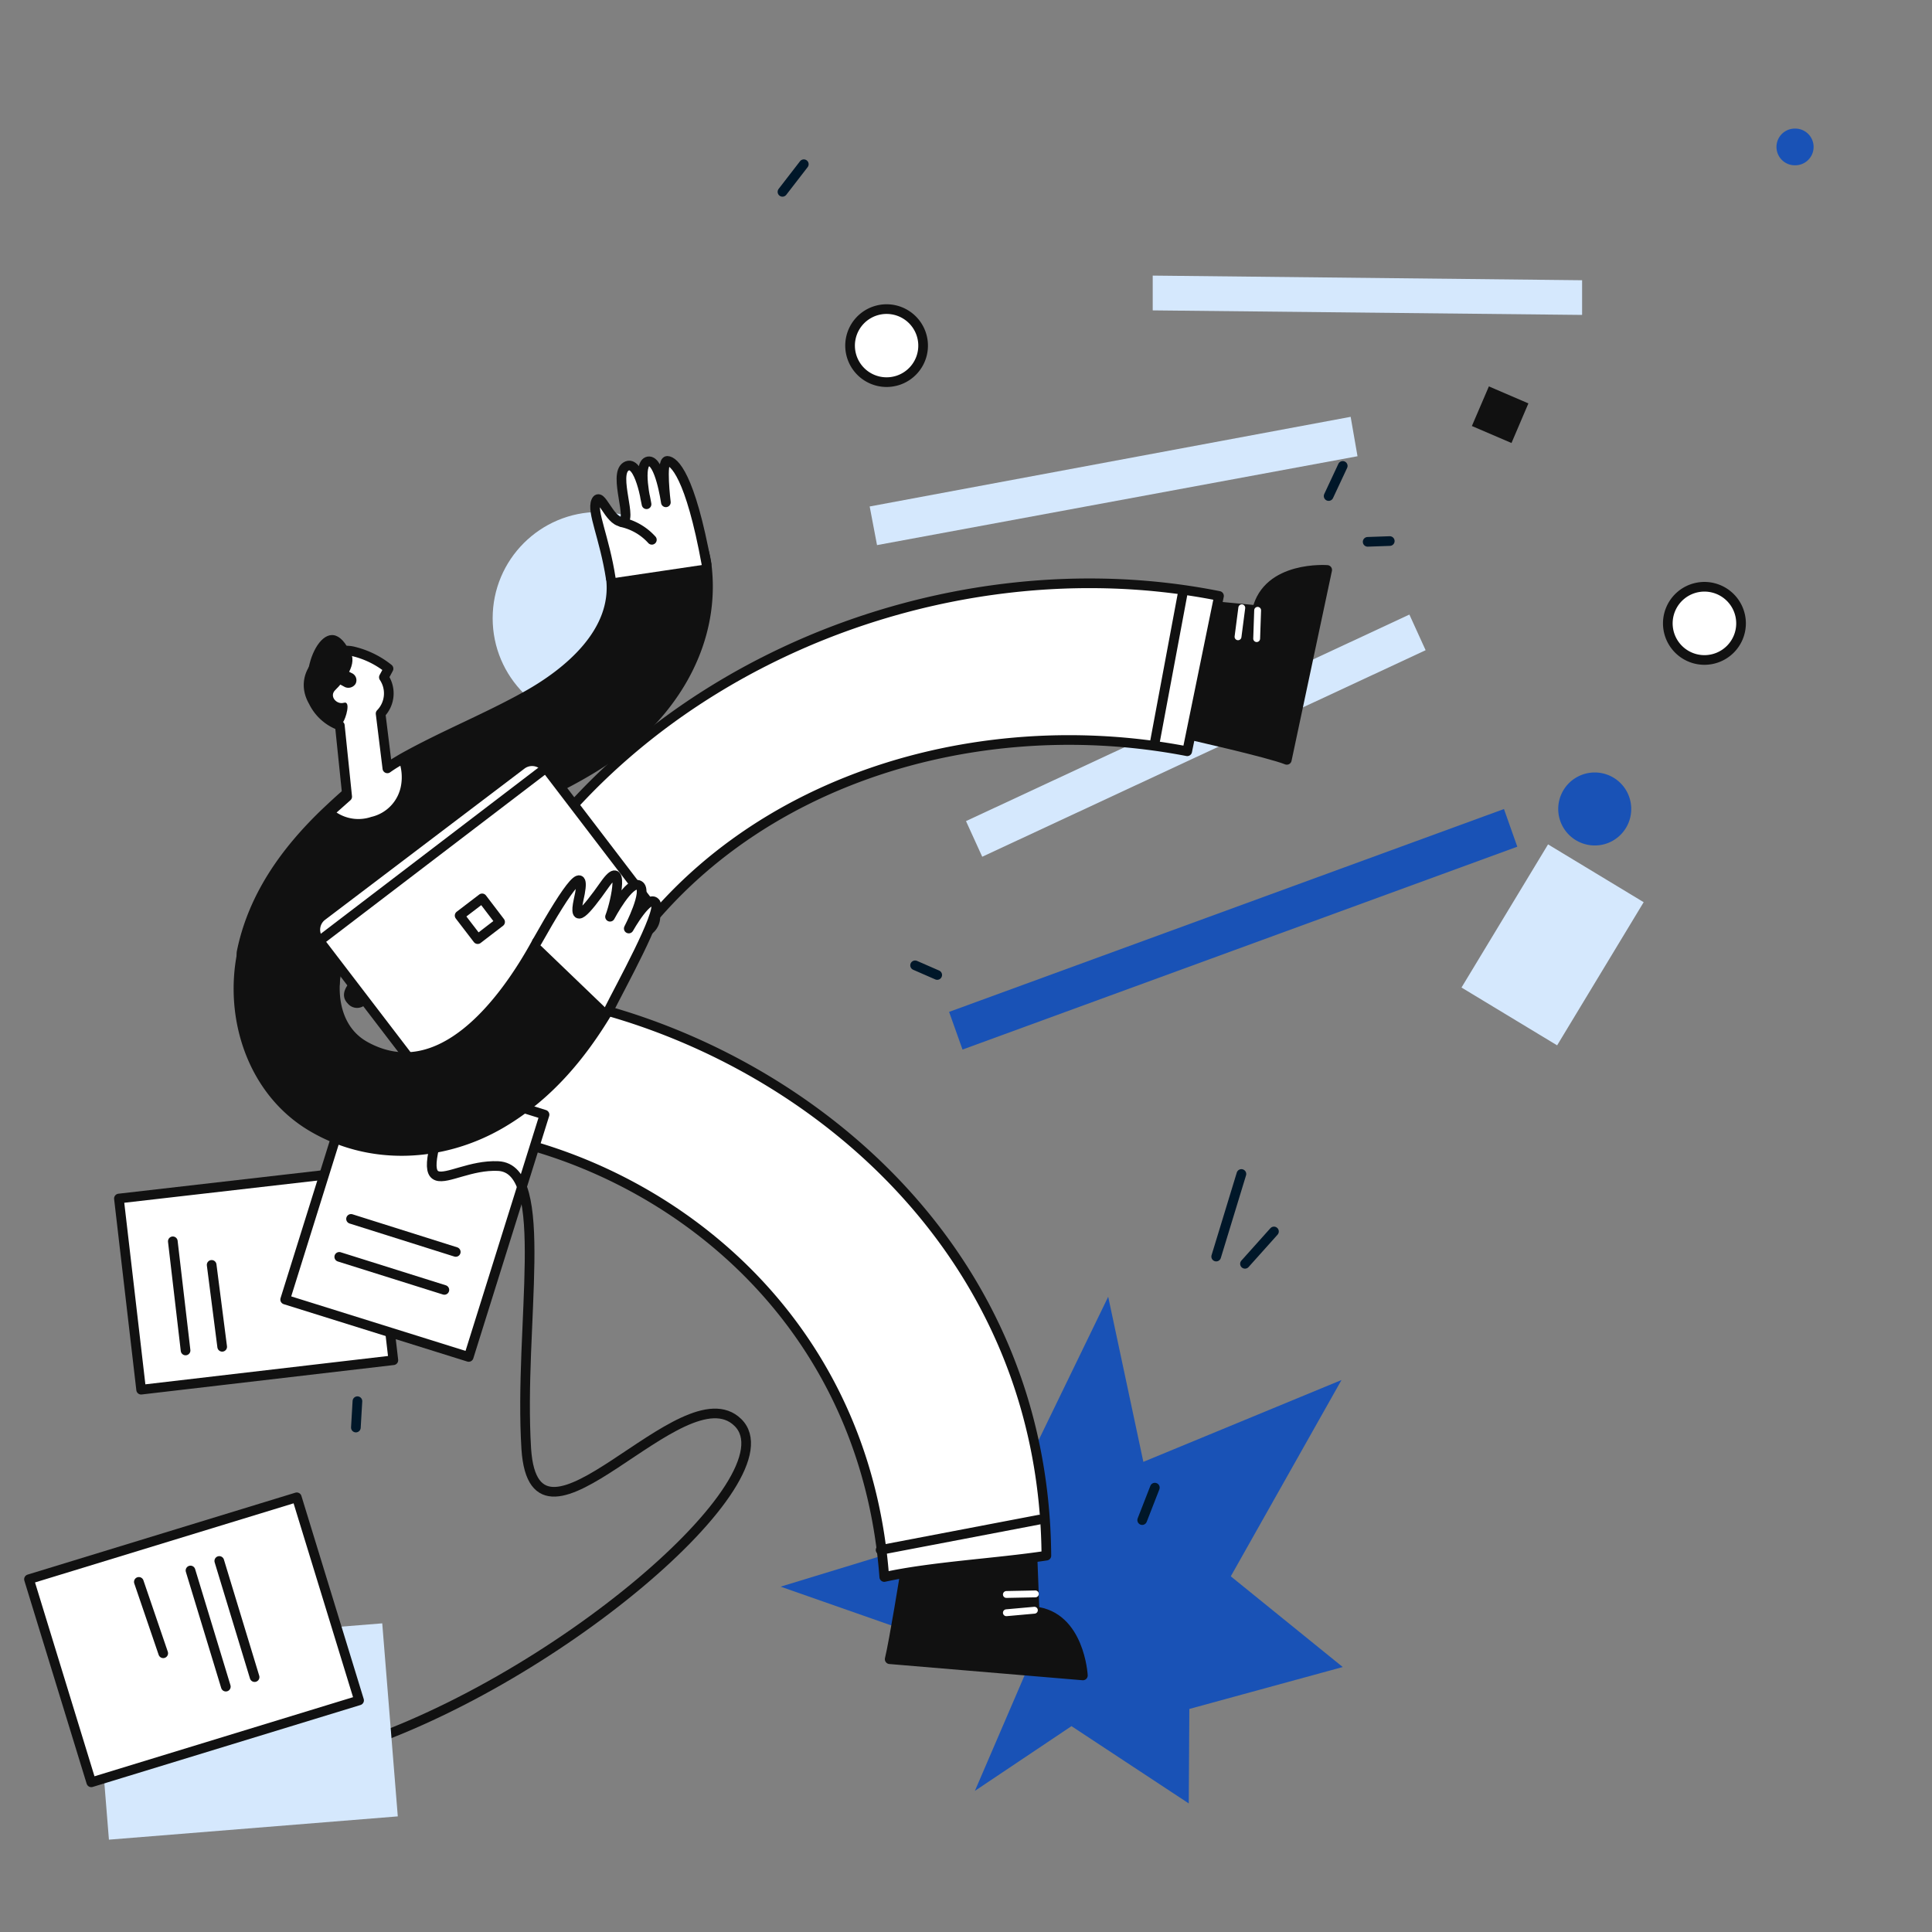 <svg xmlns="http://www.w3.org/2000/svg" width="200" height="200" fill="none"><rect width="100%" height="100%" fill="#808080" stroke="none"/><circle cx="62" cy="64" r="11" fill="#d5e8fd"/><path fill="#111111" d="m152.369 44.1 1.76-4.1 4.09 1.76-1.75 4.1-4.1-1.76Z"/><path stroke="#001729" stroke-linecap="round" stroke-linejoin="round" d="m128.88 130.83 3-3.35M128.51 121.53l-2.61 8.55"/><path fill="#1952b6" d="m138.87 142.86-20.51 8.47-3.64-17.09-9 18.55-16.2-4.56L94.73 160l-13.92 4.25 25.38 8.89-5.27 12.25 10-6.7 12.14 8 .06-9.78 15.88-4.34-11.59-9.39 11.46-20.32Z"/><path fill="#d5e8fd" d="m160.254 87.41-8.96 14.818 9.899 5.985 8.959-14.818-9.898-5.985Z"/><path fill="#ffffff" stroke="#111111" stroke-linecap="round" stroke-linejoin="round" d="M176.44 68.32a3.788 3.788 0 0 0 2.679-6.47 3.789 3.789 0 1 0-2.679 6.47v0Z"/><path fill="#1952b6" d="M185.8 17.11a1.9 1.9 0 1 0 0-3.799 1.9 1.9 0 0 0 0 3.8Z"/><path stroke="#001729" stroke-linecap="round" stroke-linejoin="round" d="M83.21 17 81 19.86"/><path fill="#1952b6" d="m157.07 87.65-57.43 21-1.39-3.9 57.44-21 1.38 3.9Z"/><path fill="#d5e8fd" d="m147.58 67.31-45.9 21.38L100 85l45.9-21.38 1.68 3.69ZM140.529 47.23l-49.74 9.2-.76-4 49.79-9.28.71 4.08Z"/><path fill="#ffffff" stroke="#111111" stroke-linecap="round" stroke-linejoin="round" d="M92.856 39.404a3.78 3.78 0 1 0-2.152-7.249 3.78 3.78 0 0 0 2.152 7.248v0Z"/><path fill="#1952b6" d="M166.16 87.37a3.781 3.781 0 0 0 .735-6.944 3.783 3.783 0 0 0-5.416 2.19 3.777 3.777 0 0 0 1.801 4.445c.882.48 1.917.591 2.88.309Z"/><path stroke="#001729" stroke-linecap="round" stroke-linejoin="round" d="m119.549 154-1.31 3.36M94.73 99.93l2.29 1M139 48.23l-1.46 3.12M141.579 56.09l2.29-.08M37 145.05l-.16 2.73"/><path fill="#111111" stroke="#111111" stroke-linecap="round" stroke-linejoin="round" d="M42.74 89.62c-.11.1-.3.23-.42.34-3 2.61-6.14 5.69-7.29 9.6a10.858 10.858 0 0 0-.37 2.27A30.53 30.53 0 0 1 25 99v-.39c1.17-5.85 4.61-10.59 8.8-14.58.81-.76 1.63-1.53 2.47-2.22.286-.244.594-.462.92-.65a4.59 4.59 0 0 1 4.59.14c2.75 1.76 4.08 5.76.96 8.32Z"/><path fill="#111111" stroke="#111111" stroke-linecap="round" stroke-linejoin="round" d="M73.14 58.38c1 7.76-3.07 14.83-9.17 19.38-6.59 4.93-14.82 6.84-21.27 11.94-.12.11-.26.15-.38.26-4 2.69-8.64-1.54-7.76-5.37A4.51 4.51 0 0 1 36.32 82c.3-.24.67-.5 1-.74 1.42-1 2.87-1.89 4.33-2.76 4.21-2.36 8.68-4.13 12.9-6.49 4.22-2.36 9.38-6.57 8.69-12.17v-.82c3.26-.59 6.4-1.29 9.61-2 .131.445.228.9.29 1.36v0Z"/><path fill="#ffffff" d="M63.23 59.89c-.66-4.27-2-6.91-1.53-8 .47-1.09 1.35 2.05 2.64 2.12 1.29.07-.92-4.87.47-5.72 1.39-.85 2.12 3.91 2.12 3.91s-1-4.24.18-4.44c1.18-.2 1.82 4.24 1.82 4.24s-.53-4.31.15-4.29c.68.02 2.37 1.46 4.06 10.71"/><path stroke="#111111" stroke-linecap="round" stroke-linejoin="round" d="M63.23 59.89c-.66-4.27-2-6.91-1.53-8 .47-1.09 1.35 2.05 2.64 2.12 1.29.07-.92-4.87.47-5.72 1.39-.85 2.12 3.91 2.12 3.91s-1-4.24.18-4.44c1.18-.2 1.82 4.24 1.82 4.24s-.53-4.31.15-4.29c.68.02 2.37 1.46 4.06 10.71"/><path fill="#111111" d="M64.34 54.06a5.92 5.92 0 0 1 3.14 1.82l-3.14-1.82Z"/><path stroke="#111111" stroke-linecap="round" stroke-linejoin="round" d="M64.34 54.06a5.92 5.92 0 0 1 3.14 1.82"/><path fill="#111111" stroke="#111111" stroke-linecap="round" stroke-linejoin="round" d="M122.81 76s8.61 1.93 10.4 2.66L137.39 59s-6.18-.48-7.26 4.16l-7.82-.74.5 13.58Z"/><path stroke="#ffffff" stroke-linecap="round" stroke-linejoin="round" stroke-width=".71" d="m130.19 63.18-.1 2.93M128.549 62.92l-.39 3"/><path fill="#111111" stroke="#111111" stroke-linecap="round" stroke-linejoin="round" d="M93.7 162.76s-1.12 7-1.6 9l20 1.68s-.33-6.15-5-6.63l-.3-7.8-13.1 3.75Z"/><path stroke="#ffffff" stroke-linecap="round" stroke-linejoin="round" stroke-width=".71" d="m107.08 166.69-2.9.26M107.18 165l-3 .06"/><path fill="#ffffff" stroke="#111111" stroke-linecap="round" stroke-linejoin="round" d="M91.54 163.25c-2-26.75-22.2-42.35-41.47-45.81-6-1.06-5.9-5.84-3.52-9.9a9.232 9.232 0 0 1 .64-4.65c12.16-31.43 48.19-47.36 79-41.2l-3.29 16.08c-23.46-4.53-50 4.12-61.44 26.49 23.09 6 46.63 25.74 46.86 56.78-5.14.78-11.89 1.13-16.78 2.21Z"/><path stroke="#111111" stroke-linecap="round" stroke-linejoin="round" d="m91.16 160.45 16.43-3.14M122.44 61.38 119.52 77"/><path fill="#ffffff" stroke="#111111" stroke-linecap="round" stroke-linejoin="round" d="m38.42 121.07-26.11 3 2.3 19.79 26.11-3.05-2.3-19.74Z"/><path fill="#ffffff" d="m17.89 128.5 1.32 11.3Z"/><path stroke="#111111" stroke-linecap="round" stroke-linejoin="round" d="m17.89 128.5 1.32 11.3"/><path fill="#ffffff" d="m21.91 130.94 1.09 8.48Z"/><path stroke="#111111" stroke-linecap="round" stroke-linejoin="round" d="m21.91 130.94 1.09 8.48"/><path fill="#ffffff" stroke="#111111" stroke-linecap="round" stroke-linejoin="round" d="m37.36 109.45-7.84 25.08 19 5.94 7.85-25.08-19.01-5.94Z"/><path stroke="#111111" stroke-linecap="round" stroke-linejoin="round" d="M35.12 130.11 46 133.53M36.34 126.18l10.84 3.42"/><path fill="#ffffff" stroke="#111111" stroke-linecap="round" stroke-linejoin="round" d="M67.08 96.34 46.46 112a1.796 1.796 0 0 1-2.47-.31L33 97.32a1.79 1.79 0 0 1 .31-2.47L54 79.16a1.8 1.8 0 0 1 2.48.31l11 14.4a1.7 1.7 0 0 1-.4 2.47v0Z"/><path stroke="#111111" stroke-linecap="round" stroke-linejoin="round" d="m49.91 93-2.33 1.78 1.87 2.44 2.32-1.78L49.91 93ZM47.34 111.46c-5.62 15.28-1.38 9 4.22 9.25s2.12 16.49 2.92 29.29c.89 13.36 16.24-8.3 21.9-2.75 5.86 5.71-19.26 27.34-41.12 34M33.42 97.13l23.21-17.72"/><path fill="#111111" d="m36.25 101.66 1.57 2.34a1.253 1.253 0 0 1-1.435.195 1.256 1.256 0 0 1-.395-.325c-.99-1.01.26-2.21.26-2.21Z"/><path fill="#111111" stroke="#111111" stroke-linecap="round" stroke-linejoin="round" d="M60.44 101.88a61.569 61.569 0 0 0-4.86-4.37c-3.48 6.38-10.08 15-17.73 10.82-2.93-1.59-3.56-5-3-8-3-1.57-6-3.21-8.89-4.89-.4 1.05-.704 2.135-.91 3.24-1.36 6.73 1.09 14.27 7.16 17.91 6.07 3.64 13.62 3.27 19.72-.32 4.82-2.84 8.28-7 11.07-11.68-.83-.92-1.71-1.85-2.56-2.71Z"/><path fill="#ffffff" d="M55.58 97.51c3.32-5.9 5.29-8.56 4.31-4.33-.57 2.63.67 1.29 2.72-1.62 2.05-2.91 1.21 1.58.54 3.34 0 0 2-3.79 3-3.26 1 .53-1.06 4.48-1.06 4.48s2.1-3.75 2.8-2.62c.58 1-3.69 8.69-4.9 11.13"/><path stroke="#111111" stroke-linecap="round" stroke-linejoin="round" d="M55.58 97.51c3.32-5.9 5.29-8.56 4.31-4.33-.57 2.63.67 1.29 2.72-1.62 2.05-2.91 1.21 1.58.54 3.34 0 0 2-3.79 3-3.26 1 .53-1.06 4.48-1.06 4.48s2.1-3.75 2.8-2.62c.58 1-3.69 8.69-4.9 11.13"/><path fill="#ffffff" stroke="#111111" stroke-linecap="round" stroke-linejoin="round" d="m39.74 70.11.48-.89a9.27 9.27 0 0 0-3.58-1.77c-2.51-.67-6 2.08-4.2 5.19a4.92 4.92 0 0 0 2.74 2.47l.76 7.36-1.89 1.68c.204.177.425.334.66.47a4.63 4.63 0 0 0 3.85.43A4.54 4.54 0 0 0 42 81.44a5.431 5.431 0 0 0-.26-2.9 13.26 13.26 0 0 0-1.64 1l-.7-5.67a3 3 0 0 0 .34-3.76v0Z"/><path fill="#111111" d="M36.17 67.37c1 1.28-.61 3.23-1.48 4.08-.63.64.16 1.52.91 1.3.75-.22.19 1.65-.09 2l-.35.33c-1-.22-1.93-1-2.83-2.52-1.75-2.94 1.45-9.99 3.84-5.19Z"/><path fill="#111111" d="M36.41 69.68 35.07 69a.87.87 0 0 0-1.09.32.81.81 0 0 0 .39 1.08l1.33.72a.88.88 0 0 0 1.1-.32.8.8 0 0 0-.39-1.12Z"/><path fill="#d5e8fd" d="m163.779 32.6-44.45-.47v-3.6l44.45.48v3.59ZM9.666 170.458l29.903-2.41 1.61 19.983-29.903 2.41z"/><path fill="#ffffff" stroke="#111111" stroke-linecap="round" stroke-linejoin="round" stroke-miterlimit="10" d="M30.723 155 3 163.482l6.449 21.023 27.723-8.482L30.723 155Z"/><path stroke="#111111" stroke-linecap="round" stroke-linejoin="round" stroke-miterlimit="10" d="m19.72 162.576 3.658 12.024M14.373 163.756l2.524 7.391M22.7 161.59l3.656 12.024"/></svg>
